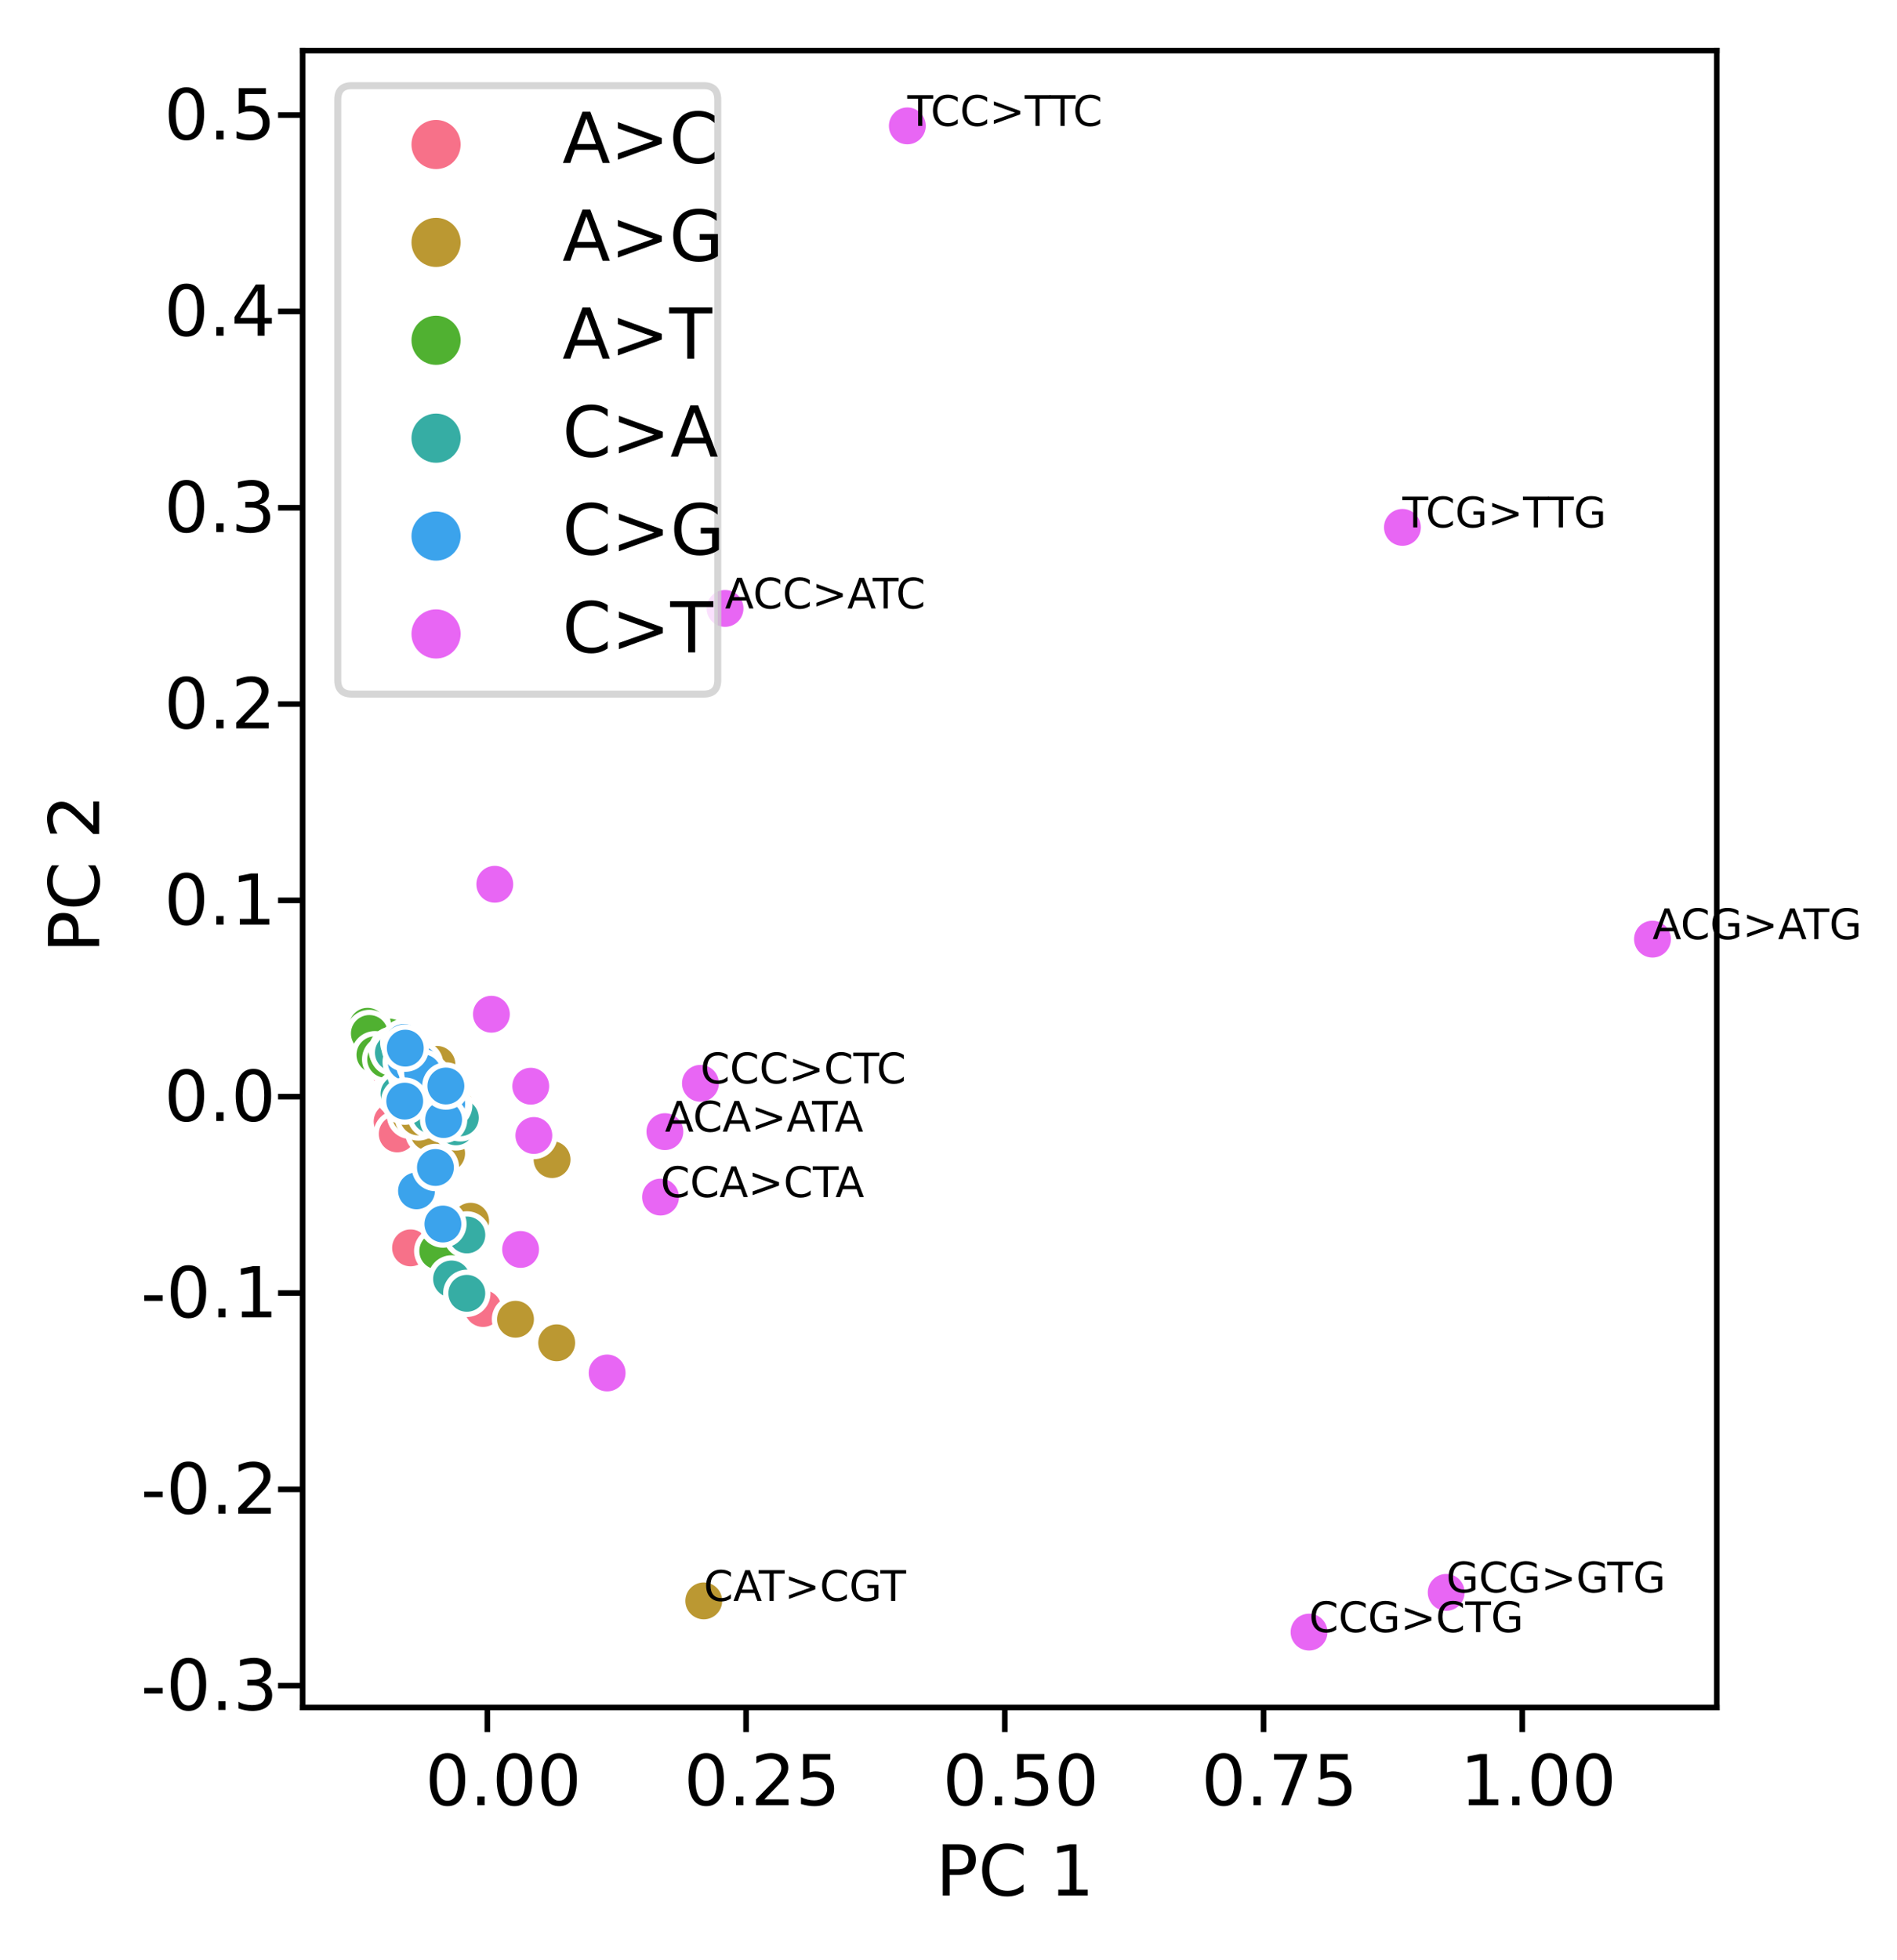 <?xml version="1.0" encoding="utf-8" standalone="no"?>
<!DOCTYPE svg PUBLIC "-//W3C//DTD SVG 1.1//EN"
  "http://www.w3.org/Graphics/SVG/1.1/DTD/svg11.dtd">
<!-- Created with matplotlib (https://matplotlib.org/) -->
<svg height="279.011pt" version="1.1" viewBox="0 0 270.198 279.011" width="270.198pt" xmlns="http://www.w3.org/2000/svg" xmlns:xlink="http://www.w3.org/1999/xlink">
 <defs>
  <style type="text/css">
*{stroke-linecap:butt;stroke-linejoin:round;}
  </style>
 </defs>
 <g id="figure_1">
  <g id="patch_1">
   <path d="M 0 279.011 
L 270.198 279.011 
L 270.198 0 
L 0 0 
z
" style="fill:#ffffff;"/>
  </g>
  <g id="axes_1">
   <g id="patch_2">
    <path d="M 43.107 243.1 
L 244.527 243.1 
L 244.527 7.2 
L 43.107 7.2 
z
" style="fill:#ffffff;"/>
   </g>
   <g id="PathCollection_1">
    <defs>
     <path d="M 0 3 
C 0.796 3 1.559 2.684 2.121 2.121 
C 2.684 1.559 3 0.796 3 0 
C 3 -0.796 2.684 -1.559 2.121 -2.121 
C 1.559 -2.684 0.796 -3 0 -3 
C -0.796 -3 -1.559 -2.684 -2.121 -2.121 
C -2.684 -1.559 -3 -0.796 -3 0 
C -3 0.796 -2.684 1.559 -2.121 2.121 
C -1.559 2.684 -0.796 3 0 3 
z
" id="C0_0_75006e2c63"/>
    </defs>
    <g clip-path="url(#p3177df8a17)">
     <use style="fill:#f77189;stroke:#ffffff;stroke-width:0.75;" x="54.534" xlink:href="#C0_0_75006e2c63" y="149.759"/>
    </g>
    <g clip-path="url(#p3177df8a17)">
     <use style="fill:#f77189;stroke:#ffffff;stroke-width:0.75;" x="58.478" xlink:href="#C0_0_75006e2c63" y="177.673"/>
    </g>
    <g clip-path="url(#p3177df8a17)">
     <use style="fill:#f77189;stroke:#ffffff;stroke-width:0.75;" x="58.591" xlink:href="#C0_0_75006e2c63" y="157.254"/>
    </g>
    <g clip-path="url(#p3177df8a17)">
     <use style="fill:#f77189;stroke:#ffffff;stroke-width:0.75;" x="55.129" xlink:href="#C0_0_75006e2c63" y="150.026"/>
    </g>
    <g clip-path="url(#p3177df8a17)">
     <use style="fill:#f77189;stroke:#ffffff;stroke-width:0.75;" x="55.336" xlink:href="#C0_0_75006e2c63" y="150.553"/>
    </g>
    <g clip-path="url(#p3177df8a17)">
     <use style="fill:#f77189;stroke:#ffffff;stroke-width:0.75;" x="68.799" xlink:href="#C0_0_75006e2c63" y="186.303"/>
    </g>
    <g clip-path="url(#p3177df8a17)">
     <use style="fill:#f77189;stroke:#ffffff;stroke-width:0.75;" x="54.629" xlink:href="#C0_0_75006e2c63" y="150.903"/>
    </g>
    <g clip-path="url(#p3177df8a17)">
     <use style="fill:#f77189;stroke:#ffffff;stroke-width:0.75;" x="55.58" xlink:href="#C0_0_75006e2c63" y="147.647"/>
    </g>
    <g clip-path="url(#p3177df8a17)">
     <use style="fill:#f77189;stroke:#ffffff;stroke-width:0.75;" x="52.435" xlink:href="#C0_0_75006e2c63" y="146.9"/>
    </g>
    <g clip-path="url(#p3177df8a17)">
     <use style="fill:#f77189;stroke:#ffffff;stroke-width:0.75;" x="55.85" xlink:href="#C0_0_75006e2c63" y="159.678"/>
    </g>
    <g clip-path="url(#p3177df8a17)">
     <use style="fill:#f77189;stroke:#ffffff;stroke-width:0.75;" x="55.256" xlink:href="#C0_0_75006e2c63" y="148.406"/>
    </g>
    <g clip-path="url(#p3177df8a17)">
     <use style="fill:#f77189;stroke:#ffffff;stroke-width:0.75;" x="53.349" xlink:href="#C0_0_75006e2c63" y="146.793"/>
    </g>
    <g clip-path="url(#p3177df8a17)">
     <use style="fill:#f77189;stroke:#ffffff;stroke-width:0.75;" x="55.51" xlink:href="#C0_0_75006e2c63" y="152.389"/>
    </g>
    <g clip-path="url(#p3177df8a17)">
     <use style="fill:#f77189;stroke:#ffffff;stroke-width:0.75;" x="56.578" xlink:href="#C0_0_75006e2c63" y="161.444"/>
    </g>
    <g clip-path="url(#p3177df8a17)">
     <use style="fill:#f77189;stroke:#ffffff;stroke-width:0.75;" x="54.243" xlink:href="#C0_0_75006e2c63" y="149.619"/>
    </g>
    <g clip-path="url(#p3177df8a17)">
     <use style="fill:#f77189;stroke:#ffffff;stroke-width:0.75;" x="53.969" xlink:href="#C0_0_75006e2c63" y="147.849"/>
    </g>
    <g clip-path="url(#p3177df8a17)">
     <use style="fill:#bb9832;stroke:#ffffff;stroke-width:0.75;" x="57.678" xlink:href="#C0_0_75006e2c63" y="149.88"/>
    </g>
    <g clip-path="url(#p3177df8a17)">
     <use style="fill:#bb9832;stroke:#ffffff;stroke-width:0.75;" x="62.234" xlink:href="#C0_0_75006e2c63" y="151.543"/>
    </g>
    <g clip-path="url(#p3177df8a17)">
     <use style="fill:#bb9832;stroke:#ffffff;stroke-width:0.75;" x="59.915" xlink:href="#C0_0_75006e2c63" y="154.29"/>
    </g>
    <g clip-path="url(#p3177df8a17)">
     <use style="fill:#bb9832;stroke:#ffffff;stroke-width:0.75;" x="78.634" xlink:href="#C0_0_75006e2c63" y="165.101"/>
    </g>
    <g clip-path="url(#p3177df8a17)">
     <use style="fill:#bb9832;stroke:#ffffff;stroke-width:0.75;" x="63.615" xlink:href="#C0_0_75006e2c63" y="164.224"/>
    </g>
    <g clip-path="url(#p3177df8a17)">
     <use style="fill:#bb9832;stroke:#ffffff;stroke-width:0.75;" x="73.426" xlink:href="#C0_0_75006e2c63" y="187.831"/>
    </g>
    <g clip-path="url(#p3177df8a17)">
     <use style="fill:#bb9832;stroke:#ffffff;stroke-width:0.75;" x="79.292" xlink:href="#C0_0_75006e2c63" y="191.189"/>
    </g>
    <g clip-path="url(#p3177df8a17)">
     <use style="fill:#bb9832;stroke:#ffffff;stroke-width:0.75;" x="100.242" xlink:href="#C0_0_75006e2c63" y="227.931"/>
    </g>
    <g clip-path="url(#p3177df8a17)">
     <use style="fill:#bb9832;stroke:#ffffff;stroke-width:0.75;" x="55.054" xlink:href="#C0_0_75006e2c63" y="150.433"/>
    </g>
    <g clip-path="url(#p3177df8a17)">
     <use style="fill:#bb9832;stroke:#ffffff;stroke-width:0.75;" x="61.686" xlink:href="#C0_0_75006e2c63" y="157.975"/>
    </g>
    <g clip-path="url(#p3177df8a17)">
     <use style="fill:#bb9832;stroke:#ffffff;stroke-width:0.75;" x="61.065" xlink:href="#C0_0_75006e2c63" y="161.189"/>
    </g>
    <g clip-path="url(#p3177df8a17)">
     <use style="fill:#bb9832;stroke:#ffffff;stroke-width:0.75;" x="61.922" xlink:href="#C0_0_75006e2c63" y="155.783"/>
    </g>
    <g clip-path="url(#p3177df8a17)">
     <use style="fill:#bb9832;stroke:#ffffff;stroke-width:0.75;" x="58.472" xlink:href="#C0_0_75006e2c63" y="158.807"/>
    </g>
    <g clip-path="url(#p3177df8a17)">
     <use style="fill:#bb9832;stroke:#ffffff;stroke-width:0.75;" x="65.444" xlink:href="#C0_0_75006e2c63" y="158.2"/>
    </g>
    <g clip-path="url(#p3177df8a17)">
     <use style="fill:#bb9832;stroke:#ffffff;stroke-width:0.75;" x="59.583" xlink:href="#C0_0_75006e2c63" y="159.026"/>
    </g>
    <g clip-path="url(#p3177df8a17)">
     <use style="fill:#bb9832;stroke:#ffffff;stroke-width:0.75;" x="67.035" xlink:href="#C0_0_75006e2c63" y="173.875"/>
    </g>
    <g clip-path="url(#p3177df8a17)">
     <use style="fill:#50b131;stroke:#ffffff;stroke-width:0.75;" x="53.413" xlink:href="#C0_0_75006e2c63" y="146.738"/>
    </g>
    <g clip-path="url(#p3177df8a17)">
     <use style="fill:#50b131;stroke:#ffffff;stroke-width:0.75;" x="55.4" xlink:href="#C0_0_75006e2c63" y="147.975"/>
    </g>
    <g clip-path="url(#p3177df8a17)">
     <use style="fill:#50b131;stroke:#ffffff;stroke-width:0.75;" x="52.312" xlink:href="#C0_0_75006e2c63" y="146.361"/>
    </g>
    <g clip-path="url(#p3177df8a17)">
     <use style="fill:#50b131;stroke:#ffffff;stroke-width:0.75;" x="54.382" xlink:href="#C0_0_75006e2c63" y="150.013"/>
    </g>
    <g clip-path="url(#p3177df8a17)">
     <use style="fill:#50b131;stroke:#ffffff;stroke-width:0.75;" x="52.262" xlink:href="#C0_0_75006e2c63" y="147.018"/>
    </g>
    <g clip-path="url(#p3177df8a17)">
     <use style="fill:#50b131;stroke:#ffffff;stroke-width:0.75;" x="54.94" xlink:href="#C0_0_75006e2c63" y="149.786"/>
    </g>
    <g clip-path="url(#p3177df8a17)">
     <use style="fill:#50b131;stroke:#ffffff;stroke-width:0.75;" x="53.481" xlink:href="#C0_0_75006e2c63" y="147.638"/>
    </g>
    <g clip-path="url(#p3177df8a17)">
     <use style="fill:#50b131;stroke:#ffffff;stroke-width:0.75;" x="55.45" xlink:href="#C0_0_75006e2c63" y="147.656"/>
    </g>
    <g clip-path="url(#p3177df8a17)">
     <use style="fill:#50b131;stroke:#ffffff;stroke-width:0.75;" x="52.351" xlink:href="#C0_0_75006e2c63" y="146.121"/>
    </g>
    <g clip-path="url(#p3177df8a17)">
     <use style="fill:#50b131;stroke:#ffffff;stroke-width:0.75;" x="56.16" xlink:href="#C0_0_75006e2c63" y="149.151"/>
    </g>
    <g clip-path="url(#p3177df8a17)">
     <use style="fill:#50b131;stroke:#ffffff;stroke-width:0.75;" x="52.611" xlink:href="#C0_0_75006e2c63" y="147.146"/>
    </g>
    <g clip-path="url(#p3177df8a17)">
     <use style="fill:#50b131;stroke:#ffffff;stroke-width:0.75;" x="60.723" xlink:href="#C0_0_75006e2c63" y="153.702"/>
    </g>
    <g clip-path="url(#p3177df8a17)">
     <use style="fill:#50b131;stroke:#ffffff;stroke-width:0.75;" x="56.506" xlink:href="#C0_0_75006e2c63" y="155.152"/>
    </g>
    <g clip-path="url(#p3177df8a17)">
     <use style="fill:#50b131;stroke:#ffffff;stroke-width:0.75;" x="53.402" xlink:href="#C0_0_75006e2c63" y="150.176"/>
    </g>
    <g clip-path="url(#p3177df8a17)">
     <use style="fill:#50b131;stroke:#ffffff;stroke-width:0.75;" x="54.935" xlink:href="#C0_0_75006e2c63" y="150.827"/>
    </g>
    <g clip-path="url(#p3177df8a17)">
     <use style="fill:#50b131;stroke:#ffffff;stroke-width:0.75;" x="62.351" xlink:href="#C0_0_75006e2c63" y="178.116"/>
    </g>
    <g clip-path="url(#p3177df8a17)">
     <use style="fill:#36ada4;stroke:#ffffff;stroke-width:0.75;" x="64.317" xlink:href="#C0_0_75006e2c63" y="182.095"/>
    </g>
    <g clip-path="url(#p3177df8a17)">
     <use style="fill:#36ada4;stroke:#ffffff;stroke-width:0.75;" x="64.939" xlink:href="#C0_0_75006e2c63" y="160.442"/>
    </g>
    <g clip-path="url(#p3177df8a17)">
     <use style="fill:#36ada4;stroke:#ffffff;stroke-width:0.75;" x="66.497" xlink:href="#C0_0_75006e2c63" y="175.828"/>
    </g>
    <g clip-path="url(#p3177df8a17)">
     <use style="fill:#36ada4;stroke:#ffffff;stroke-width:0.75;" x="56.832" xlink:href="#C0_0_75006e2c63" y="155.716"/>
    </g>
    <g clip-path="url(#p3177df8a17)">
     <use style="fill:#36ada4;stroke:#ffffff;stroke-width:0.75;" x="58.363" xlink:href="#C0_0_75006e2c63" y="156.098"/>
    </g>
    <g clip-path="url(#p3177df8a17)">
     <use style="fill:#36ada4;stroke:#ffffff;stroke-width:0.75;" x="57.552" xlink:href="#C0_0_75006e2c63" y="148.905"/>
    </g>
    <g clip-path="url(#p3177df8a17)">
     <use style="fill:#36ada4;stroke:#ffffff;stroke-width:0.75;" x="61.589" xlink:href="#C0_0_75006e2c63" y="155.081"/>
    </g>
    <g clip-path="url(#p3177df8a17)">
     <use style="fill:#36ada4;stroke:#ffffff;stroke-width:0.75;" x="55.877" xlink:href="#C0_0_75006e2c63" y="149.523"/>
    </g>
    <g clip-path="url(#p3177df8a17)">
     <use style="fill:#36ada4;stroke:#ffffff;stroke-width:0.75;" x="65.566" xlink:href="#C0_0_75006e2c63" y="159.148"/>
    </g>
    <g clip-path="url(#p3177df8a17)">
     <use style="fill:#36ada4;stroke:#ffffff;stroke-width:0.75;" x="59.731" xlink:href="#C0_0_75006e2c63" y="153.328"/>
    </g>
    <g clip-path="url(#p3177df8a17)">
     <use style="fill:#36ada4;stroke:#ffffff;stroke-width:0.75;" x="66.49" xlink:href="#C0_0_75006e2c63" y="184.139"/>
    </g>
    <g clip-path="url(#p3177df8a17)">
     <use style="fill:#36ada4;stroke:#ffffff;stroke-width:0.75;" x="58.814" xlink:href="#C0_0_75006e2c63" y="150.437"/>
    </g>
    <g clip-path="url(#p3177df8a17)">
     <use style="fill:#36ada4;stroke:#ffffff;stroke-width:0.75;" x="58.538" xlink:href="#C0_0_75006e2c63" y="152.951"/>
    </g>
    <g clip-path="url(#p3177df8a17)">
     <use style="fill:#36ada4;stroke:#ffffff;stroke-width:0.75;" x="56.031" xlink:href="#C0_0_75006e2c63" y="149.873"/>
    </g>
    <g clip-path="url(#p3177df8a17)">
     <use style="fill:#36ada4;stroke:#ffffff;stroke-width:0.75;" x="63.91" xlink:href="#C0_0_75006e2c63" y="157.379"/>
    </g>
    <g clip-path="url(#p3177df8a17)">
     <use style="fill:#36ada4;stroke:#ffffff;stroke-width:0.75;" x="61.353" xlink:href="#C0_0_75006e2c63" y="158.739"/>
    </g>
    <g clip-path="url(#p3177df8a17)">
     <use style="fill:#3ba3ec;stroke:#ffffff;stroke-width:0.75;" x="58.198" xlink:href="#C0_0_75006e2c63" y="151.566"/>
    </g>
    <g clip-path="url(#p3177df8a17)">
     <use style="fill:#3ba3ec;stroke:#ffffff;stroke-width:0.75;" x="58.68" xlink:href="#C0_0_75006e2c63" y="152.486"/>
    </g>
    <g clip-path="url(#p3177df8a17)">
     <use style="fill:#3ba3ec;stroke:#ffffff;stroke-width:0.75;" x="59.326" xlink:href="#C0_0_75006e2c63" y="169.547"/>
    </g>
    <g clip-path="url(#p3177df8a17)">
     <use style="fill:#3ba3ec;stroke:#ffffff;stroke-width:0.75;" x="63.623" xlink:href="#C0_0_75006e2c63" y="157.208"/>
    </g>
    <g clip-path="url(#p3177df8a17)">
     <use style="fill:#3ba3ec;stroke:#ffffff;stroke-width:0.75;" x="57.858" xlink:href="#C0_0_75006e2c63" y="151.203"/>
    </g>
    <g clip-path="url(#p3177df8a17)">
     <use style="fill:#3ba3ec;stroke:#ffffff;stroke-width:0.75;" x="59.779" xlink:href="#C0_0_75006e2c63" y="151.524"/>
    </g>
    <g clip-path="url(#p3177df8a17)">
     <use style="fill:#3ba3ec;stroke:#ffffff;stroke-width:0.75;" x="63.084" xlink:href="#C0_0_75006e2c63" y="174.274"/>
    </g>
    <g clip-path="url(#p3177df8a17)">
     <use style="fill:#3ba3ec;stroke:#ffffff;stroke-width:0.75;" x="63.388" xlink:href="#C0_0_75006e2c63" y="154.835"/>
    </g>
    <g clip-path="url(#p3177df8a17)">
     <use style="fill:#3ba3ec;stroke:#ffffff;stroke-width:0.75;" x="60.943" xlink:href="#C0_0_75006e2c63" y="153.451"/>
    </g>
    <g clip-path="url(#p3177df8a17)">
     <use style="fill:#3ba3ec;stroke:#ffffff;stroke-width:0.75;" x="60.193" xlink:href="#C0_0_75006e2c63" y="152.73"/>
    </g>
    <g clip-path="url(#p3177df8a17)">
     <use style="fill:#3ba3ec;stroke:#ffffff;stroke-width:0.75;" x="57.647" xlink:href="#C0_0_75006e2c63" y="156.776"/>
    </g>
    <g clip-path="url(#p3177df8a17)">
     <use style="fill:#3ba3ec;stroke:#ffffff;stroke-width:0.75;" x="63.186" xlink:href="#C0_0_75006e2c63" y="159.401"/>
    </g>
    <g clip-path="url(#p3177df8a17)">
     <use style="fill:#3ba3ec;stroke:#ffffff;stroke-width:0.75;" x="57.512" xlink:href="#C0_0_75006e2c63" y="148.428"/>
    </g>
    <g clip-path="url(#p3177df8a17)">
     <use style="fill:#3ba3ec;stroke:#ffffff;stroke-width:0.75;" x="57.727" xlink:href="#C0_0_75006e2c63" y="149.231"/>
    </g>
    <g clip-path="url(#p3177df8a17)">
     <use style="fill:#3ba3ec;stroke:#ffffff;stroke-width:0.75;" x="62.02" xlink:href="#C0_0_75006e2c63" y="166.225"/>
    </g>
    <g clip-path="url(#p3177df8a17)">
     <use style="fill:#3ba3ec;stroke:#ffffff;stroke-width:0.75;" x="63.511" xlink:href="#C0_0_75006e2c63" y="154.622"/>
    </g>
    <g clip-path="url(#p3177df8a17)">
     <use style="fill:#e866f4;stroke:#ffffff;stroke-width:0.75;" x="94.703" xlink:href="#C0_0_75006e2c63" y="161.12"/>
    </g>
    <g clip-path="url(#p3177df8a17)">
     <use style="fill:#e866f4;stroke:#ffffff;stroke-width:0.75;" x="103.27" xlink:href="#C0_0_75006e2c63" y="86.628"/>
    </g>
    <g clip-path="url(#p3177df8a17)">
     <use style="fill:#e866f4;stroke:#ffffff;stroke-width:0.75;" x="235.372" xlink:href="#C0_0_75006e2c63" y="133.712"/>
    </g>
    <g clip-path="url(#p3177df8a17)">
     <use style="fill:#e866f4;stroke:#ffffff;stroke-width:0.75;" x="69.991" xlink:href="#C0_0_75006e2c63" y="144.404"/>
    </g>
    <g clip-path="url(#p3177df8a17)">
     <use style="fill:#e866f4;stroke:#ffffff;stroke-width:0.75;" x="94.083" xlink:href="#C0_0_75006e2c63" y="170.439"/>
    </g>
    <g clip-path="url(#p3177df8a17)">
     <use style="fill:#e866f4;stroke:#ffffff;stroke-width:0.75;" x="99.765" xlink:href="#C0_0_75006e2c63" y="154.242"/>
    </g>
    <g clip-path="url(#p3177df8a17)">
     <use style="fill:#e866f4;stroke:#ffffff;stroke-width:0.75;" x="186.454" xlink:href="#C0_0_75006e2c63" y="232.377"/>
    </g>
    <g clip-path="url(#p3177df8a17)">
     <use style="fill:#e866f4;stroke:#ffffff;stroke-width:0.75;" x="86.477" xlink:href="#C0_0_75006e2c63" y="195.48"/>
    </g>
    <g clip-path="url(#p3177df8a17)">
     <use style="fill:#e866f4;stroke:#ffffff;stroke-width:0.75;" x="76.039" xlink:href="#C0_0_75006e2c63" y="161.669"/>
    </g>
    <g clip-path="url(#p3177df8a17)">
     <use style="fill:#e866f4;stroke:#ffffff;stroke-width:0.75;" x="75.096" xlink:href="#C0_0_75006e2c63" y="154.479"/>
    </g>
    <g clip-path="url(#p3177df8a17)">
     <use style="fill:#e866f4;stroke:#ffffff;stroke-width:0.75;" x="205.989" xlink:href="#C0_0_75006e2c63" y="226.722"/>
    </g>
    <g clip-path="url(#p3177df8a17)">
     <use style="fill:#e866f4;stroke:#ffffff;stroke-width:0.75;" x="74.15" xlink:href="#C0_0_75006e2c63" y="177.893"/>
    </g>
    <g clip-path="url(#p3177df8a17)">
     <use style="fill:#e866f4;stroke:#ffffff;stroke-width:0.75;" x="70.475" xlink:href="#C0_0_75006e2c63" y="125.899"/>
    </g>
    <g clip-path="url(#p3177df8a17)">
     <use style="fill:#e866f4;stroke:#ffffff;stroke-width:0.75;" x="129.236" xlink:href="#C0_0_75006e2c63" y="17.923"/>
    </g>
    <g clip-path="url(#p3177df8a17)">
     <use style="fill:#e866f4;stroke:#ffffff;stroke-width:0.75;" x="199.755" xlink:href="#C0_0_75006e2c63" y="75.089"/>
    </g>
    <g clip-path="url(#p3177df8a17)">
     <use style="fill:#e866f4;stroke:#ffffff;stroke-width:0.75;" x="75.597" xlink:href="#C0_0_75006e2c63" y="154.65"/>
    </g>
   </g>
   <g id="PathCollection_2"/>
   <g id="PathCollection_3"/>
   <g id="PathCollection_4"/>
   <g id="PathCollection_5"/>
   <g id="PathCollection_6"/>
   <g id="PathCollection_7"/>
   <g id="matplotlib.axis_1">
    <g id="xtick_1">
     <g id="line2d_1">
      <defs>
       <path d="M 0 0 
L 0 3.5 
" id="mbfbc377bac" style="stroke:#000000;stroke-width:0.8;"/>
      </defs>
      <g>
       <use style="stroke:#000000;stroke-width:0.8;" x="69.414" xlink:href="#mbfbc377bac" y="243.1"/>
      </g>
     </g>
     <g id="text_1">
      <!-- 0.00 -->
      <defs>
       <path d="M 31.781 66.406 
Q 24.172 66.406 20.328 58.906 
Q 16.5 51.422 16.5 36.375 
Q 16.5 21.391 20.328 13.891 
Q 24.172 6.391 31.781 6.391 
Q 39.453 6.391 43.281 13.891 
Q 47.125 21.391 47.125 36.375 
Q 47.125 51.422 43.281 58.906 
Q 39.453 66.406 31.781 66.406 
z
M 31.781 74.219 
Q 44.047 74.219 50.516 64.516 
Q 56.984 54.828 56.984 36.375 
Q 56.984 17.969 50.516 8.266 
Q 44.047 -1.422 31.781 -1.422 
Q 19.531 -1.422 13.062 8.266 
Q 6.594 17.969 6.594 36.375 
Q 6.594 54.828 13.062 64.516 
Q 19.531 74.219 31.781 74.219 
z
" id="DejaVuSans-48"/>
       <path d="M 10.688 12.406 
L 21 12.406 
L 21 0 
L 10.688 0 
z
" id="DejaVuSans-46"/>
      </defs>
      <g transform="translate(60.559 257.018)scale(0.1 -0.1)">
       <use xlink:href="#DejaVuSans-48"/>
       <use x="63.623" xlink:href="#DejaVuSans-46"/>
       <use x="95.41" xlink:href="#DejaVuSans-48"/>
       <use x="159.033" xlink:href="#DejaVuSans-48"/>
      </g>
     </g>
    </g>
    <g id="xtick_2">
     <g id="line2d_2">
      <g>
       <use style="stroke:#000000;stroke-width:0.8;" x="106.265" xlink:href="#mbfbc377bac" y="243.1"/>
      </g>
     </g>
     <g id="text_2">
      <!-- 0.25 -->
      <defs>
       <path d="M 19.188 8.297 
L 53.609 8.297 
L 53.609 0 
L 7.328 0 
L 7.328 8.297 
Q 12.938 14.109 22.625 23.891 
Q 32.328 33.688 34.812 36.531 
Q 39.547 41.844 41.422 45.531 
Q 43.312 49.219 43.312 52.781 
Q 43.312 58.594 39.234 62.25 
Q 35.156 65.922 28.609 65.922 
Q 23.969 65.922 18.812 64.312 
Q 13.672 62.703 7.812 59.422 
L 7.812 69.391 
Q 13.766 71.781 18.938 73 
Q 24.125 74.219 28.422 74.219 
Q 39.75 74.219 46.484 68.547 
Q 53.219 62.891 53.219 53.422 
Q 53.219 48.922 51.531 44.891 
Q 49.859 40.875 45.406 35.406 
Q 44.188 33.984 37.641 27.219 
Q 31.109 20.453 19.188 8.297 
z
" id="DejaVuSans-50"/>
       <path d="M 10.797 72.906 
L 49.516 72.906 
L 49.516 64.594 
L 19.828 64.594 
L 19.828 46.734 
Q 21.969 47.469 24.109 47.828 
Q 26.266 48.188 28.422 48.188 
Q 40.625 48.188 47.75 41.5 
Q 54.891 34.812 54.891 23.391 
Q 54.891 11.625 47.562 5.094 
Q 40.234 -1.422 26.906 -1.422 
Q 22.312 -1.422 17.547 -0.641 
Q 12.797 0.141 7.719 1.703 
L 7.719 11.625 
Q 12.109 9.234 16.797 8.062 
Q 21.484 6.891 26.703 6.891 
Q 35.156 6.891 40.078 11.328 
Q 45.016 15.766 45.016 23.391 
Q 45.016 31 40.078 35.438 
Q 35.156 39.891 26.703 39.891 
Q 22.75 39.891 18.812 39.016 
Q 14.891 38.141 10.797 36.281 
z
" id="DejaVuSans-53"/>
      </defs>
      <g transform="translate(97.41 257.018)scale(0.1 -0.1)">
       <use xlink:href="#DejaVuSans-48"/>
       <use x="63.623" xlink:href="#DejaVuSans-46"/>
       <use x="95.41" xlink:href="#DejaVuSans-50"/>
       <use x="159.033" xlink:href="#DejaVuSans-53"/>
      </g>
     </g>
    </g>
    <g id="xtick_3">
     <g id="line2d_3">
      <g>
       <use style="stroke:#000000;stroke-width:0.8;" x="143.116" xlink:href="#mbfbc377bac" y="243.1"/>
      </g>
     </g>
     <g id="text_3">
      <!-- 0.50 -->
      <g transform="translate(134.261 257.018)scale(0.1 -0.1)">
       <use xlink:href="#DejaVuSans-48"/>
       <use x="63.623" xlink:href="#DejaVuSans-46"/>
       <use x="95.41" xlink:href="#DejaVuSans-53"/>
       <use x="159.033" xlink:href="#DejaVuSans-48"/>
      </g>
     </g>
    </g>
    <g id="xtick_4">
     <g id="line2d_4">
      <g>
       <use style="stroke:#000000;stroke-width:0.8;" x="179.967" xlink:href="#mbfbc377bac" y="243.1"/>
      </g>
     </g>
     <g id="text_4">
      <!-- 0.75 -->
      <defs>
       <path d="M 8.203 72.906 
L 55.078 72.906 
L 55.078 68.703 
L 28.609 0 
L 18.312 0 
L 43.219 64.594 
L 8.203 64.594 
z
" id="DejaVuSans-55"/>
      </defs>
      <g transform="translate(171.112 257.018)scale(0.1 -0.1)">
       <use xlink:href="#DejaVuSans-48"/>
       <use x="63.623" xlink:href="#DejaVuSans-46"/>
       <use x="95.41" xlink:href="#DejaVuSans-55"/>
       <use x="159.033" xlink:href="#DejaVuSans-53"/>
      </g>
     </g>
    </g>
    <g id="xtick_5">
     <g id="line2d_5">
      <g>
       <use style="stroke:#000000;stroke-width:0.8;" x="216.818" xlink:href="#mbfbc377bac" y="243.1"/>
      </g>
     </g>
     <g id="text_5">
      <!-- 1.00 -->
      <defs>
       <path d="M 12.406 8.297 
L 28.516 8.297 
L 28.516 63.922 
L 10.984 60.406 
L 10.984 69.391 
L 28.422 72.906 
L 38.281 72.906 
L 38.281 8.297 
L 54.391 8.297 
L 54.391 0 
L 12.406 0 
z
" id="DejaVuSans-49"/>
      </defs>
      <g transform="translate(207.963 257.018)scale(0.1 -0.1)">
       <use xlink:href="#DejaVuSans-49"/>
       <use x="63.623" xlink:href="#DejaVuSans-46"/>
       <use x="95.41" xlink:href="#DejaVuSans-48"/>
       <use x="159.033" xlink:href="#DejaVuSans-48"/>
      </g>
     </g>
    </g>
    <g id="text_6">
     <!-- PC 1 -->
     <defs>
      <path d="M 19.672 64.797 
L 19.672 37.406 
L 32.078 37.406 
Q 38.969 37.406 42.719 40.969 
Q 46.484 44.531 46.484 51.125 
Q 46.484 57.672 42.719 61.234 
Q 38.969 64.797 32.078 64.797 
z
M 9.812 72.906 
L 32.078 72.906 
Q 44.344 72.906 50.609 67.359 
Q 56.891 61.812 56.891 51.125 
Q 56.891 40.328 50.609 34.812 
Q 44.344 29.297 32.078 29.297 
L 19.672 29.297 
L 19.672 0 
L 9.812 0 
z
" id="DejaVuSans-80"/>
      <path d="M 64.406 67.281 
L 64.406 56.891 
Q 59.422 61.531 53.781 63.812 
Q 48.141 66.109 41.797 66.109 
Q 29.297 66.109 22.656 58.469 
Q 16.016 50.828 16.016 36.375 
Q 16.016 21.969 22.656 14.328 
Q 29.297 6.688 41.797 6.688 
Q 48.141 6.688 53.781 8.984 
Q 59.422 11.281 64.406 15.922 
L 64.406 5.609 
Q 59.234 2.094 53.438 0.328 
Q 47.656 -1.422 41.219 -1.422 
Q 24.656 -1.422 15.125 8.703 
Q 5.609 18.844 5.609 36.375 
Q 5.609 53.953 15.125 64.078 
Q 24.656 74.219 41.219 74.219 
Q 47.75 74.219 53.531 72.484 
Q 59.328 70.75 64.406 67.281 
z
" id="DejaVuSans-67"/>
      <path id="DejaVuSans-32"/>
     </defs>
     <g transform="translate(133.301 269.874)scale(0.1 -0.1)">
      <use xlink:href="#DejaVuSans-80"/>
      <use x="60.303" xlink:href="#DejaVuSans-67"/>
      <use x="130.127" xlink:href="#DejaVuSans-32"/>
      <use x="161.914" xlink:href="#DejaVuSans-49"/>
     </g>
    </g>
   </g>
   <g id="matplotlib.axis_2">
    <g id="ytick_1">
     <g id="line2d_6">
      <defs>
       <path d="M 0 0 
L -3.5 0 
" id="maa18a65833" style="stroke:#000000;stroke-width:0.8;"/>
      </defs>
      <g>
       <use style="stroke:#000000;stroke-width:0.8;" x="43.107" xlink:href="#maa18a65833" y="239.999"/>
      </g>
     </g>
     <g id="text_7">
      <!-- -0.3 -->
      <defs>
       <path d="M 4.891 31.391 
L 31.203 31.391 
L 31.203 23.391 
L 4.891 23.391 
z
" id="DejaVuSans-45"/>
       <path d="M 40.578 39.312 
Q 47.656 37.797 51.625 33 
Q 55.609 28.219 55.609 21.188 
Q 55.609 10.406 48.188 4.484 
Q 40.766 -1.422 27.094 -1.422 
Q 22.516 -1.422 17.656 -0.516 
Q 12.797 0.391 7.625 2.203 
L 7.625 11.719 
Q 11.719 9.328 16.594 8.109 
Q 21.484 6.891 26.812 6.891 
Q 36.078 6.891 40.938 10.547 
Q 45.797 14.203 45.797 21.188 
Q 45.797 27.641 41.281 31.266 
Q 36.766 34.906 28.719 34.906 
L 20.219 34.906 
L 20.219 43.016 
L 29.109 43.016 
Q 36.375 43.016 40.234 45.922 
Q 44.094 48.828 44.094 54.297 
Q 44.094 59.906 40.109 62.906 
Q 36.141 65.922 28.719 65.922 
Q 24.656 65.922 20.016 65.031 
Q 15.375 64.156 9.812 62.312 
L 9.812 71.094 
Q 15.438 72.656 20.344 73.438 
Q 25.25 74.219 29.594 74.219 
Q 40.828 74.219 47.359 69.109 
Q 53.906 64.016 53.906 55.328 
Q 53.906 49.266 50.438 45.094 
Q 46.969 40.922 40.578 39.312 
z
" id="DejaVuSans-51"/>
      </defs>
      <g transform="translate(20.056 243.459)scale(0.1 -0.1)">
       <use xlink:href="#DejaVuSans-45"/>
       <use x="36.084" xlink:href="#DejaVuSans-48"/>
       <use x="99.707" xlink:href="#DejaVuSans-46"/>
       <use x="131.494" xlink:href="#DejaVuSans-51"/>
      </g>
     </g>
    </g>
    <g id="ytick_2">
     <g id="line2d_7">
      <g>
       <use style="stroke:#000000;stroke-width:0.8;" x="43.107" xlink:href="#maa18a65833" y="212.048"/>
      </g>
     </g>
     <g id="text_8">
      <!-- -0.2 -->
      <g transform="translate(20.056 215.507)scale(0.1 -0.1)">
       <use xlink:href="#DejaVuSans-45"/>
       <use x="36.084" xlink:href="#DejaVuSans-48"/>
       <use x="99.707" xlink:href="#DejaVuSans-46"/>
       <use x="131.494" xlink:href="#DejaVuSans-50"/>
      </g>
     </g>
    </g>
    <g id="ytick_3">
     <g id="line2d_8">
      <g>
       <use style="stroke:#000000;stroke-width:0.8;" x="43.107" xlink:href="#maa18a65833" y="184.097"/>
      </g>
     </g>
     <g id="text_9">
      <!-- -0.1 -->
      <g transform="translate(20.056 187.556)scale(0.1 -0.1)">
       <use xlink:href="#DejaVuSans-45"/>
       <use x="36.084" xlink:href="#DejaVuSans-48"/>
       <use x="99.707" xlink:href="#DejaVuSans-46"/>
       <use x="131.494" xlink:href="#DejaVuSans-49"/>
      </g>
     </g>
    </g>
    <g id="ytick_4">
     <g id="line2d_9">
      <g>
       <use style="stroke:#000000;stroke-width:0.8;" x="43.107" xlink:href="#maa18a65833" y="156.145"/>
      </g>
     </g>
     <g id="text_10">
      <!-- 0.0 -->
      <g transform="translate(23.377 159.605)scale(0.1 -0.1)">
       <use xlink:href="#DejaVuSans-48"/>
       <use x="63.623" xlink:href="#DejaVuSans-46"/>
       <use x="95.41" xlink:href="#DejaVuSans-48"/>
      </g>
     </g>
    </g>
    <g id="ytick_5">
     <g id="line2d_10">
      <g>
       <use style="stroke:#000000;stroke-width:0.8;" x="43.107" xlink:href="#maa18a65833" y="128.194"/>
      </g>
     </g>
     <g id="text_11">
      <!-- 0.1 -->
      <g transform="translate(23.377 131.653)scale(0.1 -0.1)">
       <use xlink:href="#DejaVuSans-48"/>
       <use x="63.623" xlink:href="#DejaVuSans-46"/>
       <use x="95.41" xlink:href="#DejaVuSans-49"/>
      </g>
     </g>
    </g>
    <g id="ytick_6">
     <g id="line2d_11">
      <g>
       <use style="stroke:#000000;stroke-width:0.8;" x="43.107" xlink:href="#maa18a65833" y="100.243"/>
      </g>
     </g>
     <g id="text_12">
      <!-- 0.2 -->
      <g transform="translate(23.377 103.702)scale(0.1 -0.1)">
       <use xlink:href="#DejaVuSans-48"/>
       <use x="63.623" xlink:href="#DejaVuSans-46"/>
       <use x="95.41" xlink:href="#DejaVuSans-50"/>
      </g>
     </g>
    </g>
    <g id="ytick_7">
     <g id="line2d_12">
      <g>
       <use style="stroke:#000000;stroke-width:0.8;" x="43.107" xlink:href="#maa18a65833" y="72.292"/>
      </g>
     </g>
     <g id="text_13">
      <!-- 0.3 -->
      <g transform="translate(23.377 75.751)scale(0.1 -0.1)">
       <use xlink:href="#DejaVuSans-48"/>
       <use x="63.623" xlink:href="#DejaVuSans-46"/>
       <use x="95.41" xlink:href="#DejaVuSans-51"/>
      </g>
     </g>
    </g>
    <g id="ytick_8">
     <g id="line2d_13">
      <g>
       <use style="stroke:#000000;stroke-width:0.8;" x="43.107" xlink:href="#maa18a65833" y="44.34"/>
      </g>
     </g>
     <g id="text_14">
      <!-- 0.4 -->
      <defs>
       <path d="M 37.797 64.312 
L 12.891 25.391 
L 37.797 25.391 
z
M 35.203 72.906 
L 47.609 72.906 
L 47.609 25.391 
L 58.016 25.391 
L 58.016 17.188 
L 47.609 17.188 
L 47.609 0 
L 37.797 0 
L 37.797 17.188 
L 4.891 17.188 
L 4.891 26.703 
z
" id="DejaVuSans-52"/>
      </defs>
      <g transform="translate(23.377 47.8)scale(0.1 -0.1)">
       <use xlink:href="#DejaVuSans-48"/>
       <use x="63.623" xlink:href="#DejaVuSans-46"/>
       <use x="95.41" xlink:href="#DejaVuSans-52"/>
      </g>
     </g>
    </g>
    <g id="ytick_9">
     <g id="line2d_14">
      <g>
       <use style="stroke:#000000;stroke-width:0.8;" x="43.107" xlink:href="#maa18a65833" y="16.389"/>
      </g>
     </g>
     <g id="text_15">
      <!-- 0.5 -->
      <g transform="translate(23.377 19.848)scale(0.1 -0.1)">
       <use xlink:href="#DejaVuSans-48"/>
       <use x="63.623" xlink:href="#DejaVuSans-46"/>
       <use x="95.41" xlink:href="#DejaVuSans-53"/>
      </g>
     </g>
    </g>
    <g id="text_16">
     <!-- PC 2 -->
     <g transform="translate(14.118 135.666)rotate(-90)scale(0.1 -0.1)">
      <use xlink:href="#DejaVuSans-80"/>
      <use x="60.303" xlink:href="#DejaVuSans-67"/>
      <use x="130.127" xlink:href="#DejaVuSans-32"/>
      <use x="161.914" xlink:href="#DejaVuSans-50"/>
     </g>
    </g>
   </g>
   <g id="patch_3">
    <path d="M 43.107 243.1 
L 43.107 7.2 
" style="fill:none;stroke:#000000;stroke-linecap:square;stroke-linejoin:miter;stroke-width:0.8;"/>
   </g>
   <g id="patch_4">
    <path d="M 244.527 243.1 
L 244.527 7.2 
" style="fill:none;stroke:#000000;stroke-linecap:square;stroke-linejoin:miter;stroke-width:0.8;"/>
   </g>
   <g id="patch_5">
    <path d="M 43.107 243.1 
L 244.527 243.1 
" style="fill:none;stroke:#000000;stroke-linecap:square;stroke-linejoin:miter;stroke-width:0.8;"/>
   </g>
   <g id="patch_6">
    <path d="M 43.107 7.2 
L 244.527 7.2 
" style="fill:none;stroke:#000000;stroke-linecap:square;stroke-linejoin:miter;stroke-width:0.8;"/>
   </g>
   <g id="text_17">
    <!-- CAT&gt;CGT -->
    <defs>
     <path d="M 34.188 63.188 
L 20.797 26.906 
L 47.609 26.906 
z
M 28.609 72.906 
L 39.797 72.906 
L 67.578 0 
L 57.328 0 
L 50.688 18.703 
L 17.828 18.703 
L 11.188 0 
L 0.781 0 
z
" id="DejaVuSans-65"/>
     <path d="M -0.297 72.906 
L 61.375 72.906 
L 61.375 64.594 
L 35.5 64.594 
L 35.5 0 
L 25.594 0 
L 25.594 64.594 
L -0.297 64.594 
z
" id="DejaVuSans-84"/>
     <path d="M 10.594 49.219 
L 10.594 58.109 
L 73.188 35.406 
L 73.188 27.297 
L 10.594 4.594 
L 10.594 13.484 
L 60.891 31.297 
z
" id="DejaVuSans-62"/>
     <path d="M 59.516 10.406 
L 59.516 29.984 
L 43.406 29.984 
L 43.406 38.094 
L 69.281 38.094 
L 69.281 6.781 
Q 63.578 2.734 56.688 0.656 
Q 49.812 -1.422 42 -1.422 
Q 24.906 -1.422 15.25 8.562 
Q 5.609 18.562 5.609 36.375 
Q 5.609 54.25 15.25 64.234 
Q 24.906 74.219 42 74.219 
Q 49.125 74.219 55.547 72.453 
Q 61.969 70.703 67.391 67.281 
L 67.391 56.781 
Q 61.922 61.422 55.766 63.766 
Q 49.609 66.109 42.828 66.109 
Q 29.438 66.109 22.719 58.641 
Q 16.016 51.172 16.016 36.375 
Q 16.016 21.625 22.719 14.156 
Q 29.438 6.688 42.828 6.688 
Q 48.047 6.688 52.141 7.594 
Q 56.25 8.5 59.516 10.406 
z
" id="DejaVuSans-71"/>
    </defs>
    <g transform="translate(100.242 227.931)scale(0.06 -0.06)">
     <use xlink:href="#DejaVuSans-67"/>
     <use x="69.824" xlink:href="#DejaVuSans-65"/>
     <use x="130.482" xlink:href="#DejaVuSans-84"/>
     <use x="191.566" xlink:href="#DejaVuSans-62"/>
     <use x="275.355" xlink:href="#DejaVuSans-67"/>
     <use x="345.18" xlink:href="#DejaVuSans-71"/>
     <use x="419.045" xlink:href="#DejaVuSans-84"/>
    </g>
   </g>
   <g id="text_18">
    <!-- ACA&gt;ATA -->
    <g transform="translate(94.703 161.12)scale(0.06 -0.06)">
     <use xlink:href="#DejaVuSans-65"/>
     <use x="66.658" xlink:href="#DejaVuSans-67"/>
     <use x="136.482" xlink:href="#DejaVuSans-65"/>
     <use x="204.891" xlink:href="#DejaVuSans-62"/>
     <use x="288.68" xlink:href="#DejaVuSans-65"/>
     <use x="349.338" xlink:href="#DejaVuSans-84"/>
     <use x="402.672" xlink:href="#DejaVuSans-65"/>
    </g>
   </g>
   <g id="text_19">
    <!-- ACC&gt;ATC -->
    <g transform="translate(103.27 86.628)scale(0.06 -0.06)">
     <use xlink:href="#DejaVuSans-65"/>
     <use x="66.658" xlink:href="#DejaVuSans-67"/>
     <use x="136.482" xlink:href="#DejaVuSans-67"/>
     <use x="206.307" xlink:href="#DejaVuSans-62"/>
     <use x="290.096" xlink:href="#DejaVuSans-65"/>
     <use x="350.754" xlink:href="#DejaVuSans-84"/>
     <use x="405.963" xlink:href="#DejaVuSans-67"/>
    </g>
   </g>
   <g id="text_20">
    <!-- ACG&gt;ATG -->
    <g transform="translate(235.372 133.712)scale(0.06 -0.06)">
     <use xlink:href="#DejaVuSans-65"/>
     <use x="66.658" xlink:href="#DejaVuSans-67"/>
     <use x="136.482" xlink:href="#DejaVuSans-71"/>
     <use x="213.973" xlink:href="#DejaVuSans-62"/>
     <use x="297.762" xlink:href="#DejaVuSans-65"/>
     <use x="358.42" xlink:href="#DejaVuSans-84"/>
     <use x="419.504" xlink:href="#DejaVuSans-71"/>
    </g>
   </g>
   <g id="text_21">
    <!-- CCA&gt;CTA -->
    <g transform="translate(94.083 170.439)scale(0.06 -0.06)">
     <use xlink:href="#DejaVuSans-67"/>
     <use x="69.824" xlink:href="#DejaVuSans-67"/>
     <use x="139.648" xlink:href="#DejaVuSans-65"/>
     <use x="208.057" xlink:href="#DejaVuSans-62"/>
     <use x="291.846" xlink:href="#DejaVuSans-67"/>
     <use x="361.67" xlink:href="#DejaVuSans-84"/>
     <use x="415.004" xlink:href="#DejaVuSans-65"/>
    </g>
   </g>
   <g id="text_22">
    <!-- CCC&gt;CTC -->
    <g transform="translate(99.765 154.242)scale(0.06 -0.06)">
     <use xlink:href="#DejaVuSans-67"/>
     <use x="69.824" xlink:href="#DejaVuSans-67"/>
     <use x="139.648" xlink:href="#DejaVuSans-67"/>
     <use x="209.473" xlink:href="#DejaVuSans-62"/>
     <use x="293.262" xlink:href="#DejaVuSans-67"/>
     <use x="363.086" xlink:href="#DejaVuSans-84"/>
     <use x="418.295" xlink:href="#DejaVuSans-67"/>
    </g>
   </g>
   <g id="text_23">
    <!-- CCG&gt;CTG -->
    <g transform="translate(186.454 232.377)scale(0.06 -0.06)">
     <use xlink:href="#DejaVuSans-67"/>
     <use x="69.824" xlink:href="#DejaVuSans-67"/>
     <use x="139.648" xlink:href="#DejaVuSans-71"/>
     <use x="217.139" xlink:href="#DejaVuSans-62"/>
     <use x="300.928" xlink:href="#DejaVuSans-67"/>
     <use x="370.752" xlink:href="#DejaVuSans-84"/>
     <use x="431.836" xlink:href="#DejaVuSans-71"/>
    </g>
   </g>
   <g id="text_24">
    <!-- GCG&gt;GTG -->
    <g transform="translate(205.989 226.722)scale(0.06 -0.06)">
     <use xlink:href="#DejaVuSans-71"/>
     <use x="77.49" xlink:href="#DejaVuSans-67"/>
     <use x="147.314" xlink:href="#DejaVuSans-71"/>
     <use x="224.805" xlink:href="#DejaVuSans-62"/>
     <use x="308.594" xlink:href="#DejaVuSans-71"/>
     <use x="382.459" xlink:href="#DejaVuSans-84"/>
     <use x="443.543" xlink:href="#DejaVuSans-71"/>
    </g>
   </g>
   <g id="text_25">
    <!-- TCC&gt;TTC -->
    <g transform="translate(129.236 17.923)scale(0.06 -0.06)">
     <use xlink:href="#DejaVuSans-84"/>
     <use x="55.209" xlink:href="#DejaVuSans-67"/>
     <use x="125.033" xlink:href="#DejaVuSans-67"/>
     <use x="194.857" xlink:href="#DejaVuSans-62"/>
     <use x="278.646" xlink:href="#DejaVuSans-84"/>
     <use x="337.98" xlink:href="#DejaVuSans-84"/>
     <use x="393.189" xlink:href="#DejaVuSans-67"/>
    </g>
   </g>
   <g id="text_26">
    <!-- TCG&gt;TTG -->
    <g transform="translate(199.755 75.089)scale(0.06 -0.06)">
     <use xlink:href="#DejaVuSans-84"/>
     <use x="55.209" xlink:href="#DejaVuSans-67"/>
     <use x="125.033" xlink:href="#DejaVuSans-71"/>
     <use x="202.523" xlink:href="#DejaVuSans-62"/>
     <use x="286.312" xlink:href="#DejaVuSans-84"/>
     <use x="345.646" xlink:href="#DejaVuSans-84"/>
     <use x="406.73" xlink:href="#DejaVuSans-71"/>
    </g>
   </g>
   <g id="legend_1">
    <g id="patch_7">
     <path d="M 50.107 98.823 
L 100.233 98.823 
Q 102.233 98.823 102.233 96.823 
L 102.233 14.2 
Q 102.233 12.2 100.233 12.2 
L 50.107 12.2 
Q 48.107 12.2 48.107 14.2 
L 48.107 96.823 
Q 48.107 98.823 50.107 98.823 
z
" style="fill:#ffffff;opacity:0.8;stroke:#cccccc;stroke-linejoin:miter;"/>
    </g>
    <g id="PathCollection_8">
     <defs>
      <path d="M 0 3 
C 0.796 3 1.559 2.684 2.121 2.121 
C 2.684 1.559 3 0.796 3 0 
C 3 -0.796 2.684 -1.559 2.121 -2.121 
C 1.559 -2.684 0.796 -3 0 -3 
C -0.796 -3 -1.559 -2.684 -2.121 -2.121 
C -2.684 -1.559 -3 -0.796 -3 0 
C -3 0.796 -2.684 1.559 -2.121 2.121 
C -1.559 2.684 -0.796 3 0 3 
z
" id="mbba2675bb2" style="stroke:#f77189;"/>
     </defs>
     <g>
      <use style="fill:#f77189;stroke:#f77189;" x="62.107" xlink:href="#mbba2675bb2" y="20.575"/>
     </g>
    </g>
    <g id="text_27">
     <!-- A&gt;C -->
     <g transform="translate(80.107 23.2)scale(0.1 -0.1)">
      <use xlink:href="#DejaVuSans-65"/>
      <use x="68.408" xlink:href="#DejaVuSans-62"/>
      <use x="152.197" xlink:href="#DejaVuSans-67"/>
     </g>
    </g>
    <g id="PathCollection_9">
     <defs>
      <path d="M 0 3 
C 0.796 3 1.559 2.684 2.121 2.121 
C 2.684 1.559 3 0.796 3 0 
C 3 -0.796 2.684 -1.559 2.121 -2.121 
C 1.559 -2.684 0.796 -3 0 -3 
C -0.796 -3 -1.559 -2.684 -2.121 -2.121 
C -2.684 -1.559 -3 -0.796 -3 0 
C -3 0.796 -2.684 1.559 -2.121 2.121 
C -1.559 2.684 -0.796 3 0 3 
z
" id="m0dc1f5324a" style="stroke:#bb9832;"/>
     </defs>
     <g>
      <use style="fill:#bb9832;stroke:#bb9832;" x="62.107" xlink:href="#m0dc1f5324a" y="34.512"/>
     </g>
    </g>
    <g id="text_28">
     <!-- A&gt;G -->
     <g transform="translate(80.107 37.137)scale(0.1 -0.1)">
      <use xlink:href="#DejaVuSans-65"/>
      <use x="68.408" xlink:href="#DejaVuSans-62"/>
      <use x="152.197" xlink:href="#DejaVuSans-71"/>
     </g>
    </g>
    <g id="PathCollection_10">
     <defs>
      <path d="M 0 3 
C 0.796 3 1.559 2.684 2.121 2.121 
C 2.684 1.559 3 0.796 3 0 
C 3 -0.796 2.684 -1.559 2.121 -2.121 
C 1.559 -2.684 0.796 -3 0 -3 
C -0.796 -3 -1.559 -2.684 -2.121 -2.121 
C -2.684 -1.559 -3 -0.796 -3 0 
C -3 0.796 -2.684 1.559 -2.121 2.121 
C -1.559 2.684 -0.796 3 0 3 
z
" id="mde912721db" style="stroke:#50b131;"/>
     </defs>
     <g>
      <use style="fill:#50b131;stroke:#50b131;" x="62.107" xlink:href="#mde912721db" y="48.449"/>
     </g>
    </g>
    <g id="text_29">
     <!-- A&gt;T -->
     <g transform="translate(80.107 51.074)scale(0.1 -0.1)">
      <use xlink:href="#DejaVuSans-65"/>
      <use x="68.408" xlink:href="#DejaVuSans-62"/>
      <use x="152.197" xlink:href="#DejaVuSans-84"/>
     </g>
    </g>
    <g id="PathCollection_11">
     <defs>
      <path d="M 0 3 
C 0.796 3 1.559 2.684 2.121 2.121 
C 2.684 1.559 3 0.796 3 0 
C 3 -0.796 2.684 -1.559 2.121 -2.121 
C 1.559 -2.684 0.796 -3 0 -3 
C -0.796 -3 -1.559 -2.684 -2.121 -2.121 
C -2.684 -1.559 -3 -0.796 -3 0 
C -3 0.796 -2.684 1.559 -2.121 2.121 
C -1.559 2.684 -0.796 3 0 3 
z
" id="md025158a8e" style="stroke:#36ada4;"/>
     </defs>
     <g>
      <use style="fill:#36ada4;stroke:#36ada4;" x="62.107" xlink:href="#md025158a8e" y="62.387"/>
     </g>
    </g>
    <g id="text_30">
     <!-- C&gt;A -->
     <g transform="translate(80.107 65.012)scale(0.1 -0.1)">
      <use xlink:href="#DejaVuSans-67"/>
      <use x="69.824" xlink:href="#DejaVuSans-62"/>
      <use x="153.613" xlink:href="#DejaVuSans-65"/>
     </g>
    </g>
    <g id="PathCollection_12">
     <defs>
      <path d="M 0 3 
C 0.796 3 1.559 2.684 2.121 2.121 
C 2.684 1.559 3 0.796 3 0 
C 3 -0.796 2.684 -1.559 2.121 -2.121 
C 1.559 -2.684 0.796 -3 0 -3 
C -0.796 -3 -1.559 -2.684 -2.121 -2.121 
C -2.684 -1.559 -3 -0.796 -3 0 
C -3 0.796 -2.684 1.559 -2.121 2.121 
C -1.559 2.684 -0.796 3 0 3 
z
" id="m66aa8fe2d2" style="stroke:#3ba3ec;"/>
     </defs>
     <g>
      <use style="fill:#3ba3ec;stroke:#3ba3ec;" x="62.107" xlink:href="#m66aa8fe2d2" y="76.324"/>
     </g>
    </g>
    <g id="text_31">
     <!-- C&gt;G -->
     <g transform="translate(80.107 78.949)scale(0.1 -0.1)">
      <use xlink:href="#DejaVuSans-67"/>
      <use x="69.824" xlink:href="#DejaVuSans-62"/>
      <use x="153.613" xlink:href="#DejaVuSans-71"/>
     </g>
    </g>
    <g id="PathCollection_13">
     <defs>
      <path d="M 0 3 
C 0.796 3 1.559 2.684 2.121 2.121 
C 2.684 1.559 3 0.796 3 0 
C 3 -0.796 2.684 -1.559 2.121 -2.121 
C 1.559 -2.684 0.796 -3 0 -3 
C -0.796 -3 -1.559 -2.684 -2.121 -2.121 
C -2.684 -1.559 -3 -0.796 -3 0 
C -3 0.796 -2.684 1.559 -2.121 2.121 
C -1.559 2.684 -0.796 3 0 3 
z
" id="mfc26e05d0e" style="stroke:#e866f4;"/>
     </defs>
     <g>
      <use style="fill:#e866f4;stroke:#e866f4;" x="62.107" xlink:href="#mfc26e05d0e" y="90.261"/>
     </g>
    </g>
    <g id="text_32">
     <!-- C&gt;T -->
     <g transform="translate(80.107 92.886)scale(0.1 -0.1)">
      <use xlink:href="#DejaVuSans-67"/>
      <use x="69.824" xlink:href="#DejaVuSans-62"/>
      <use x="153.613" xlink:href="#DejaVuSans-84"/>
     </g>
    </g>
   </g>
  </g>
 </g>
 <defs>
  <clipPath id="p3177df8a17">
   <rect height="235.9" width="201.42" x="43.107" y="7.2"/>
  </clipPath>
 </defs>
</svg>
